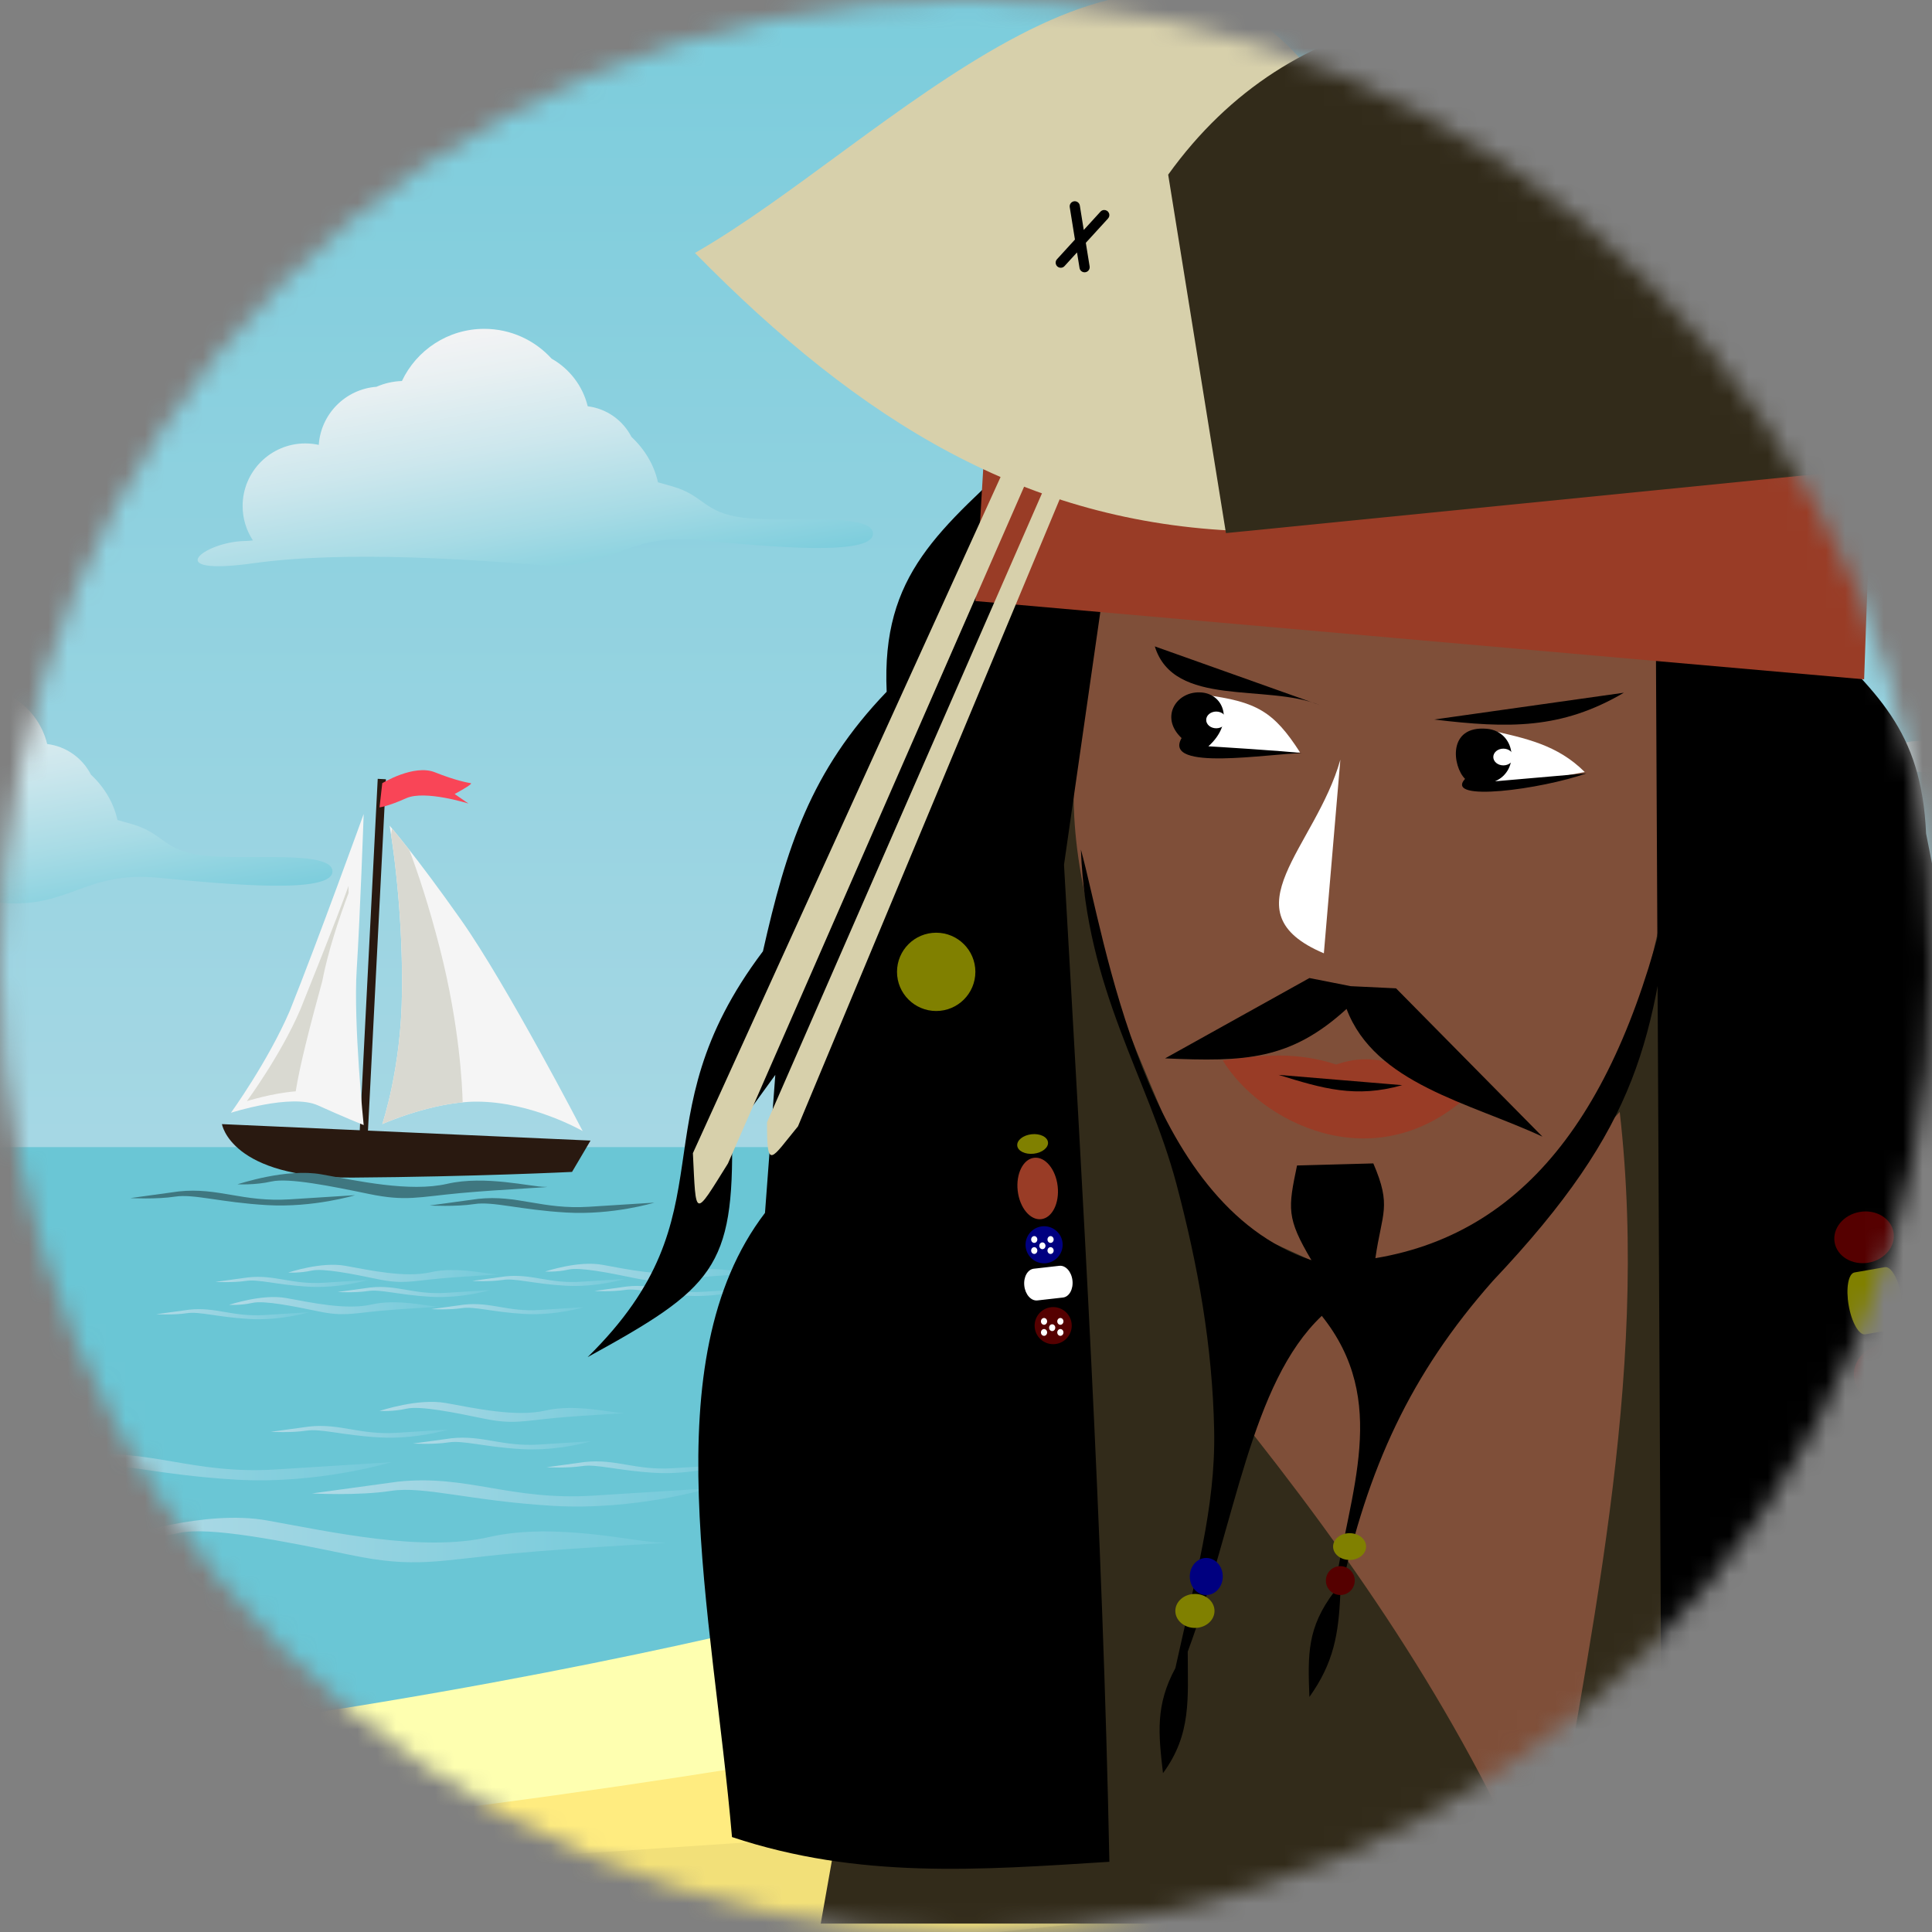 <svg width="100" height="100" viewBox="0 0 100 100" fill="none" xmlns="http://www.w3.org/2000/svg">
<rect x="0" y="0" width="100" height="100" fill="#808080" stroke="none"/>
<mask id="mask0" style="mask-type:alpha" maskUnits="userSpaceOnUse" x="0" y="0" width="100" height="100">
<circle cx="50" cy="50" r="50" fill="#C4C4C4"/>
</mask>
<g mask="url(#mask0)">
<g clip-path="url(#clip0)">
<path d="M125.239 -14.965H-30.624V103.867H125.239V-14.965Z" fill="url(#paint0_linear)"/>
<path fill-rule="evenodd" clip-rule="evenodd" d="M124.425 5.286C122.15 4.999 122.202 4.024 120.403 3.507C119.566 3.267 118.856 3.076 118.324 2.907C118.381 2.666 118.412 2.415 118.412 2.157C118.412 0.508 117.174 -0.852 115.576 -1.048C115.122 -2.916 113.438 -4.303 111.429 -4.303C109.667 -4.303 108.155 -3.237 107.503 -1.715C106.848 -2.2 106.037 -2.487 105.159 -2.487C102.983 -2.487 101.218 -0.725 101.218 1.45C101.218 1.475 101.219 1.499 101.22 1.524C99.837 1.653 98.754 2.816 98.754 4.231C98.754 4.817 98.94 5.36 99.256 5.804C98.375 6.187 97.204 6.578 96.06 6.607C93.784 6.663 91.244 8.614 96.589 7.868C101.934 7.122 109.237 7.691 113.047 7.98C116.858 8.269 117.757 6.149 121.885 6.549C126.013 6.95 131.728 7.466 131.781 6.204C131.834 4.942 126.701 5.573 124.425 5.286Z" fill="url(#paint1_linear)"/>
<path fill-rule="evenodd" clip-rule="evenodd" d="M123.706 37.876C121.95 37.655 121.991 36.902 120.602 36.503C119.956 36.318 119.407 36.171 118.997 36.039C119.041 35.854 119.065 35.66 119.065 35.461C119.065 34.188 118.109 33.138 116.876 32.987C116.525 31.545 115.225 30.475 113.674 30.475C112.314 30.475 111.147 31.297 110.644 32.472C110.138 32.097 109.512 31.876 108.834 31.876C107.154 31.876 105.792 33.236 105.792 34.915C105.792 34.934 105.793 34.953 105.793 34.972C104.726 35.072 103.89 35.969 103.89 37.062C103.89 37.514 104.173 38.534 104.417 38.877C102.655 38.116 100.013 38.335 99.13 38.357C98.252 38.378 94.844 39.719 94.844 39.719C94.844 39.719 100.156 40.157 102.219 39.869C106.345 39.293 111.982 39.732 114.924 39.956C117.865 40.179 118.559 38.542 121.746 38.851C124.933 39.16 129.344 39.559 129.385 38.584C129.425 37.61 125.463 38.097 123.706 37.876Z" fill="url(#paint2_linear)"/>
<path fill-rule="evenodd" clip-rule="evenodd" d="M10.506 44.281C8.432 44.019 8.48 43.131 6.84 42.66C6.571 42.583 6.317 42.511 6.079 42.444C5.883 41.548 5.396 40.74 4.706 40.095C4.271 39.243 3.432 38.631 2.442 38.51C2.186 37.453 1.497 36.566 0.573 36.045C-0.288 35.097 -1.53 34.502 -2.913 34.502C-4.796 34.502 -6.42 35.606 -7.174 37.201C-7.642 37.217 -8.087 37.322 -8.493 37.501C-10.094 37.623 -11.369 38.905 -11.479 40.508C-11.703 40.459 -11.936 40.432 -12.174 40.432C-13.966 40.432 -15.419 41.883 -15.419 43.674C-15.419 44.331 -15.223 44.942 -14.886 45.453C-15.038 45.469 -15.19 45.481 -15.341 45.484C-17.414 45.536 -19.729 47.313 -14.859 46.634C-9.988 45.954 -3.334 46.472 0.138 46.736C3.61 47 4.43 45.067 8.191 45.432C11.952 45.797 17.16 46.268 17.208 45.117C17.256 43.967 12.579 44.542 10.506 44.281Z" fill="url(#paint3_linear)"/>
<path fill-rule="evenodd" clip-rule="evenodd" d="M38.483 26.8C36.409 26.539 36.458 25.65 34.818 25.18C34.549 25.102 34.295 25.031 34.056 24.964C33.86 24.068 33.374 23.26 32.684 22.614C32.248 21.763 31.41 21.151 30.42 21.029C30.163 19.973 29.474 19.086 28.551 18.564C27.689 17.617 26.447 17.021 25.065 17.021C23.182 17.021 21.558 18.126 20.803 19.721C20.335 19.737 19.891 19.842 19.485 20.02C17.884 20.142 16.608 21.424 16.499 23.027C16.274 22.978 16.042 22.952 15.803 22.952C14.011 22.952 12.558 24.403 12.558 26.193C12.558 26.85 12.755 27.461 13.091 27.972C12.94 27.989 12.788 28 12.637 28.004C10.563 28.055 8.249 29.833 13.119 29.153C17.989 28.474 24.643 28.992 28.116 29.256C31.587 29.519 32.407 27.587 36.168 27.952C39.93 28.317 45.138 28.787 45.185 27.637C45.234 26.486 40.556 27.062 38.483 26.8Z" fill="url(#paint4_linear)"/>
<path d="M126.149 59.375H-38.523V109.631H126.149V59.375Z" fill="#6AC6D5"/>
<path d="M-15.957 71.252C-15.831 71.227 -13.325 70.372 -11.403 70.716C-9.481 71.06 -6.635 71.697 -4.589 71.227C-2.543 70.756 -0.062 71.392 0.695 71.394C1.452 71.396 -1.618 71.522 -3.889 71.731C-6.159 71.942 -6.832 72.194 -8.851 71.774C-10.869 71.354 -13.182 70.891 -14.107 71.101C-15.032 71.311 -15.957 71.252 -15.957 71.252Z" fill="url(#paint5_linear)"/>
<path d="M-9.398 72.444C-7.255 72.213 -5.956 73.031 -3.392 72.872C-0.827 72.713 0.152 72.647 0.152 72.647C0.152 72.647 -2.087 73.331 -4.612 73.185C-7.137 73.039 -8.587 72.569 -9.596 72.725C-10.605 72.881 -12.023 72.804 -12.023 72.804L-9.398 72.444Z" fill="url(#paint6_linear)"/>
<path d="M19.644 73.028C19.739 73.009 21.634 72.362 23.088 72.622C24.543 72.882 26.696 73.364 28.244 73.008C29.791 72.652 31.668 73.133 32.241 73.135C32.814 73.136 30.492 73.231 28.774 73.39C27.056 73.549 26.547 73.74 25.02 73.422C23.493 73.105 21.743 72.755 21.043 72.913C20.344 73.073 19.644 73.028 19.644 73.028Z" fill="url(#paint7_linear)"/>
<path d="M16.001 73.838C17.622 73.663 18.605 74.282 20.545 74.162C22.485 74.041 23.226 73.992 23.226 73.992C23.226 73.992 21.532 74.51 19.621 74.399C17.711 74.289 16.614 73.933 15.851 74.051C15.088 74.169 14.015 74.111 14.015 74.111L16.001 73.838Z" fill="url(#paint8_linear)"/>
<path d="M23.367 74.445C24.988 74.271 25.971 74.889 27.911 74.769C29.851 74.649 30.592 74.6 30.592 74.6C30.592 74.6 28.898 75.117 26.987 75.006C25.077 74.896 23.98 74.54 23.217 74.658C22.454 74.776 21.381 74.718 21.381 74.718L23.367 74.445Z" fill="url(#paint9_linear)"/>
<path d="M30.276 75.672C31.897 75.498 32.88 76.116 34.82 75.996C36.76 75.875 37.501 75.826 37.501 75.826C37.501 75.826 35.807 76.343 33.896 76.233C31.986 76.122 30.889 75.767 30.126 75.885C29.363 76.003 28.29 75.945 28.29 75.945L30.276 75.672Z" fill="url(#paint10_linear)"/>
<path d="M-6.616 69.516C-6.544 69.502 -5.118 69.015 -4.023 69.21C-2.929 69.406 -1.308 69.769 -0.143 69.501C1.022 69.233 2.435 69.595 2.866 69.597C3.297 69.597 1.549 69.669 0.256 69.788C-1.037 69.908 -1.42 70.052 -2.57 69.812C-3.719 69.573 -5.036 69.31 -5.563 69.429C-6.09 69.55 -6.616 69.516 -6.616 69.516Z" fill="url(#paint11_linear)"/>
<path d="M-2.881 70.193C-1.661 70.062 -0.921 70.528 0.539 70.437C1.999 70.346 2.557 70.309 2.557 70.309C2.557 70.309 1.282 70.698 -0.156 70.615C-1.594 70.532 -2.419 70.264 -2.994 70.353C-3.568 70.442 -4.376 70.399 -4.376 70.399L-2.881 70.193Z" fill="url(#paint12_linear)"/>
<path d="M-5.812 65.683C-5.751 65.672 -4.555 65.263 -3.638 65.427C-2.72 65.591 -1.361 65.896 -0.385 65.671C0.592 65.446 1.777 65.75 2.138 65.751C2.499 65.752 1.034 65.812 -0.05 65.912C-1.134 66.012 -1.455 66.133 -2.419 65.932C-3.383 65.731 -4.486 65.511 -4.928 65.611C-5.37 65.712 -5.812 65.683 -5.812 65.683Z" fill="url(#paint13_linear)"/>
<path d="M-2.68 66.252C-1.657 66.142 -1.037 66.532 0.187 66.457C1.411 66.38 1.879 66.349 1.879 66.349C1.879 66.349 0.81 66.675 -0.396 66.606C-1.601 66.536 -2.293 66.312 -2.775 66.386C-3.257 66.461 -3.934 66.424 -3.934 66.424L-2.68 66.252Z" fill="url(#paint14_linear)"/>
<path d="M11.858 67.536C11.941 67.519 13.568 66.965 14.816 67.187C16.064 67.411 17.913 67.825 19.242 67.519C20.571 67.213 22.182 67.626 22.674 67.628C23.165 67.629 21.172 67.711 19.697 67.847C18.222 67.984 17.785 68.148 16.474 67.875C15.163 67.602 13.661 67.302 13.06 67.438C12.459 67.575 11.858 67.536 11.858 67.536Z" fill="url(#paint15_linear)"/>
<path d="M9.794 67.789C11.186 67.638 12.03 68.17 13.695 68.067C15.361 67.963 15.997 67.921 15.997 67.921C15.997 67.921 14.542 68.365 12.902 68.27C11.262 68.176 10.321 67.87 9.666 67.972C9.01 68.073 8.089 68.023 8.089 68.023L9.794 67.789Z" fill="url(#paint16_linear)"/>
<path d="M24.026 67.527C25.418 67.377 26.262 67.908 27.927 67.805C29.593 67.701 30.229 67.659 30.229 67.659C30.229 67.659 28.774 68.103 27.134 68.008C25.494 67.914 24.553 67.608 23.897 67.71C23.242 67.811 22.321 67.761 22.321 67.761L24.026 67.527Z" fill="url(#paint17_linear)"/>
<path d="M14.917 65.866C14.999 65.85 16.626 65.295 17.874 65.518C19.123 65.741 20.971 66.155 22.3 65.849C23.629 65.544 25.241 65.957 25.732 65.958C26.224 65.959 24.23 66.041 22.755 66.177C21.28 66.314 20.843 66.478 19.533 66.205C18.221 65.932 16.719 65.632 16.119 65.767C15.518 65.905 14.917 65.866 14.917 65.866Z" fill="url(#paint18_linear)"/>
<path d="M12.853 66.117C14.245 65.967 15.089 66.498 16.754 66.395C18.42 66.292 19.056 66.249 19.056 66.249C19.056 66.249 17.601 66.693 15.961 66.598C14.321 66.504 13.379 66.198 12.724 66.3C12.069 66.401 11.148 66.351 11.148 66.351L12.853 66.117Z" fill="url(#paint19_linear)"/>
<path d="M19.178 66.64C20.569 66.49 21.413 67.021 23.079 66.918C24.744 66.814 25.38 66.772 25.38 66.772C25.38 66.772 23.926 67.216 22.286 67.121C20.646 67.027 19.704 66.721 19.049 66.823C18.394 66.924 17.473 66.874 17.473 66.874L19.178 66.64Z" fill="url(#paint20_linear)"/>
<path d="M28.216 65.813C28.298 65.797 29.925 65.242 31.173 65.465C32.422 65.688 34.271 66.102 35.599 65.797C36.928 65.491 38.539 65.904 39.031 65.906C39.523 65.906 37.529 65.988 36.054 66.124C34.58 66.261 34.142 66.425 32.832 66.152C31.52 65.879 30.018 65.579 29.417 65.715C28.817 65.852 28.216 65.813 28.216 65.813Z" fill="url(#paint21_linear)"/>
<path d="M26.152 66.066C27.543 65.916 28.387 66.447 30.052 66.343C31.718 66.241 32.354 66.198 32.354 66.198C32.354 66.198 30.899 66.642 29.26 66.547C27.619 66.453 26.678 66.147 26.023 66.249C25.367 66.35 24.446 66.299 24.446 66.299L26.152 66.066Z" fill="url(#paint22_linear)"/>
<path d="M32.476 66.585C33.867 66.436 34.711 66.967 36.377 66.863C38.042 66.76 38.678 66.718 38.678 66.718C38.678 66.718 37.224 67.162 35.584 67.067C33.944 66.972 33.002 66.666 32.347 66.768C31.692 66.869 30.77 66.82 30.77 66.82L32.476 66.585Z" fill="url(#paint23_linear)"/>
<path d="M-22.759 75.09C-22.546 75.049 -18.322 73.606 -15.08 74.186C-11.839 74.765 -7.04 75.841 -3.59 75.047C-0.14 74.254 4.044 75.326 5.32 75.329C6.597 75.332 1.42 75.544 -2.409 75.899C-6.238 76.253 -7.372 76.678 -10.775 75.97C-14.179 75.261 -18.079 74.482 -19.639 74.836C-21.199 75.19 -22.759 75.09 -22.759 75.09Z" fill="url(#paint24_linear)"/>
<path d="M-11.7 77.099C-8.087 76.71 -5.895 78.089 -1.571 77.821C2.753 77.552 4.404 77.442 4.404 77.442C4.404 77.442 0.628 78.595 -3.63 78.349C-7.888 78.102 -10.333 77.31 -12.034 77.573C-13.735 77.837 -16.127 77.706 -16.127 77.706L-11.7 77.099Z" fill="url(#paint25_linear)"/>
<path d="M6.141 79.602C6.353 79.56 10.578 78.118 13.819 78.698C17.06 79.277 21.859 80.352 25.309 79.559C28.759 78.766 32.943 79.838 34.219 79.841C35.496 79.844 30.32 80.056 26.491 80.41C22.662 80.765 21.527 81.189 18.124 80.481C14.72 79.773 10.82 78.993 9.26 79.348C7.701 79.702 6.141 79.602 6.141 79.602Z" fill="url(#paint26_linear)"/>
<path d="M4.158 75.337C7.771 74.948 9.962 76.328 14.286 76.059C18.61 75.79 20.262 75.681 20.262 75.681C20.262 75.681 16.485 76.834 12.227 76.587C7.969 76.341 5.524 75.549 3.823 75.812C2.122 76.075 -0.27 75.945 -0.27 75.945L4.158 75.337Z" fill="url(#paint27_linear)"/>
<path d="M20.577 76.693C24.19 76.304 26.381 77.683 30.705 77.414C35.029 77.146 36.68 77.036 36.68 77.036C36.68 77.036 32.904 78.189 28.646 77.943C24.388 77.696 21.943 76.904 20.242 77.167C18.541 77.431 16.149 77.3 16.149 77.3L20.577 76.693Z" fill="url(#paint28_linear)"/>
<path d="M148.867 63.828C148.867 63.828 85.306 64.213 57.01 67.703C44.243 69.278 33.737 74.33 41.547 76.462C54.885 80.104 42.005 83.552 42.005 83.552C42.005 83.552 28.476 87.086 9.798 89.594C-8.879 92.101 -43.242 93.779 -43.242 93.779L-63.961 104.895L-77.22 196.909L151.741 201.825L159.849 101.915L143.423 67.239" fill="#FEFFB0"/>
<path fill-rule="evenodd" clip-rule="evenodd" d="M69.568 66.305C62.246 67.128 39.718 76.172 59.977 77.302C80.237 78.433 99.209 80.26 81.728 83.373C64.247 86.485 31.267 94.72 -12.015 96.76C-55.297 98.8 -56.805 93.415 -56.805 93.415V177.673L159.85 189.23L171.465 78.324L172.511 59.685C172.511 59.685 76.89 65.481 69.568 66.305Z" fill="#FFEC80"/>
<path fill-rule="evenodd" clip-rule="evenodd" d="M68.271 67.224C68.271 67.224 58.218 70.235 68.152 72.362C78.087 74.488 106.897 73.921 112.42 79.403C117.943 84.885 116.287 87.012 106.708 89.493C97.128 91.973 -18.265 99.342 -42.042 99.999C-65.819 100.656 -51.77 123.527 -51.77 123.527L-54.942 140.54C-54.942 140.54 64.674 146.463 84.016 145.617C103.359 144.772 162.433 147.724 162.433 147.724L178.7 92.723L166.906 60.869L68.271 67.224Z" fill="#F2E079"/>
<path fill-rule="evenodd" clip-rule="evenodd" d="M130.589 63.029C130.589 63.029 70.98 67.66 80.86 69.828C90.74 71.996 127.828 71.7 126.348 77.218C124.868 82.736 134.593 91.863 117.233 93.377C99.874 94.89 -47.325 110.295 -47.325 110.295L-42.042 136.861L119.333 142.974L141.757 107.142L130.589 63.029Z" fill="#D8C96C"/>
<path d="M11.488 58.184C11.488 58.184 11.94 60.998 18.252 60.952C24.564 60.906 29.609 60.658 29.609 60.658L30.566 59.036L11.488 58.184Z" fill="#291910"/>
<path d="M19.976 40.334L19.551 40.312L18.607 58.779L19.032 58.801L19.976 40.334Z" fill="#291910"/>
<path d="M20.165 42.734C20.165 42.734 20.86 46.586 20.806 51.325C20.776 55.295 19.786 58.182 19.786 58.182C19.786 58.182 22.378 57.02 24.664 57.02C27.52 57.02 30.16 58.544 30.16 58.544C30.16 58.544 26.241 50.986 23.865 47.615C21.488 44.243 20.165 42.734 20.165 42.734Z" fill="#F5F5F5"/>
<path d="M18.824 42.133C18.824 42.133 16.429 48.761 14.994 52.332C13.861 54.958 11.954 57.597 11.954 57.597C11.954 57.597 15.081 56.591 16.455 57.214C17.83 57.836 18.824 58.234 18.824 58.234C18.824 58.234 18.285 52.971 18.463 50.184C18.641 47.396 18.824 42.133 18.824 42.133Z" fill="#F5F5F5"/>
<path d="M16.678 50.794C16.964 49.306 17.504 47.651 18.042 46.222V45.852C17.325 47.835 16.25 50.494 15.529 52.291C14.516 54.637 12.778 56.995 12.778 56.995C12.778 56.995 14.092 56.578 15.306 56.488C15.519 55.115 16.109 52.865 16.678 50.794Z" fill="#D9D9D1"/>
<path d="M19.786 58.182C19.786 58.182 21.869 57.25 23.947 57.057C23.927 56.222 23.787 53.085 22.77 49.103C22.194 46.847 21.621 45.145 21.183 43.987C20.748 43.432 20.448 43.068 20.291 42.883L20.243 43.214C20.423 44.385 20.849 47.577 20.806 51.325C20.776 55.296 19.786 58.182 19.786 58.182Z" fill="#D9D9D1"/>
<path d="M19.786 40.538C19.786 40.538 21.422 39.538 22.509 39.973C23.596 40.407 24.209 40.51 24.367 40.538C24.525 40.565 23.533 41.098 23.533 41.098L24.249 41.592C24.249 41.592 21.995 40.881 21.027 41.315C20.058 41.75 19.644 41.789 19.644 41.789L19.786 40.538Z" fill="#F94557"/>
<path d="M12.29 61.297C12.411 61.274 14.805 60.456 16.642 60.785C18.478 61.113 21.198 61.722 23.153 61.273C25.108 60.823 27.479 61.431 28.202 61.432C28.926 61.434 25.992 61.555 23.823 61.755C21.653 61.956 21.01 62.197 19.081 61.796C17.152 61.395 14.942 60.953 14.058 61.153C13.174 61.354 12.29 61.297 12.29 61.297Z" fill="#3F7780"/>
<path d="M9.253 61.668C11.301 61.448 12.542 62.23 14.993 62.078C17.443 61.925 18.379 61.863 18.379 61.863C18.379 61.863 16.239 62.516 13.826 62.377C11.413 62.237 10.027 61.788 9.064 61.937C8.1 62.087 6.744 62.013 6.744 62.013L9.253 61.668Z" fill="#3F7780"/>
<path d="M24.746 62.053C26.794 61.833 28.036 62.614 30.486 62.462C32.936 62.31 33.872 62.248 33.872 62.248C33.872 62.248 31.732 62.901 29.319 62.761C26.906 62.622 25.52 62.173 24.557 62.322C23.593 62.471 22.237 62.397 22.237 62.397L24.746 62.053Z" fill="#3F7780"/>
<path fill-rule="evenodd" clip-rule="evenodd" d="M58.272 27.704C58.191 27.527 58.189 27.369 58.12 27.189C58.037 26.976 57.941 26.761 57.861 26.547C57.849 26.514 57.737 26.461 57.692 26.451C57.232 26.352 56.988 26.213 56.526 26.12C56.478 26.111 56.337 26.097 56.292 26.113C56.072 26.197 55.871 26.34 55.662 26.441C55.556 26.492 55.474 26.58 55.392 26.659C55.232 26.812 54.64 26.985 54.45 26.859C54.393 26.822 54.365 26.724 54.376 26.659C54.419 26.39 54.618 26.157 55.078 26.049C55.401 26.01 55.511 25.848 55.683 25.68C55.7 25.664 55.77 25.555 55.755 25.528C55.587 25.221 55.325 24.899 55.139 24.598C55.105 24.544 54.968 24.523 54.873 24.505C54.698 24.47 54.519 24.446 54.34 24.422C54.18 24.401 54.014 24.399 53.859 24.363C53.69 24.324 53.508 24.288 53.38 24.135C53.468 24.113 53.534 24.087 53.604 24.079C54.075 24.022 54.547 23.968 55.019 23.914C55.083 23.907 55.148 23.907 55.212 23.91C55.779 23.934 55.865 23.99 56.029 24.423C56.099 24.608 56.222 24.761 56.417 24.882C56.529 24.952 56.616 24.943 56.725 24.887C56.843 24.828 56.965 24.771 57.093 24.728C57.244 24.677 57.397 24.66 57.535 24.771C57.573 24.802 57.651 24.806 57.713 24.812C57.83 24.823 57.923 24.903 57.892 24.991C57.881 25.019 57.791 25.06 57.777 25.051C57.673 24.989 57.588 25.03 57.501 25.071C57.343 25.145 57.24 25.259 57.189 25.396C57.176 25.432 57.21 25.505 57.25 25.524C57.394 25.592 57.384 25.655 57.542 25.7C57.73 25.752 57.929 25.777 58.118 25.826C58.18 25.842 58.243 25.887 58.28 25.932C58.699 26.453 58.61 27.011 58.453 27.572C58.439 27.621 58.38 27.662 58.342 27.707C58.319 27.706 58.295 27.705 58.272 27.704Z" fill="#1B1A17"/>
<path fill-rule="evenodd" clip-rule="evenodd" d="M50.862 39.936C50.965 39.783 50.992 39.634 51.084 39.476C51.194 39.289 51.318 39.102 51.426 38.913C51.442 38.885 51.555 38.852 51.598 38.849C52.043 38.828 52.292 38.735 52.738 38.72C52.783 38.718 52.918 38.727 52.956 38.749C53.149 38.862 53.314 39.028 53.493 39.155C53.583 39.219 53.646 39.315 53.71 39.401C53.835 39.569 54.36 39.824 54.557 39.735C54.616 39.709 54.657 39.621 54.658 39.559C54.66 39.3 54.511 39.05 54.098 38.877C53.804 38.791 53.726 38.622 53.592 38.437C53.579 38.419 53.531 38.306 53.549 38.283C53.754 38.02 54.048 37.759 54.269 37.506C54.309 37.46 54.44 37.462 54.531 37.459C54.7 37.454 54.87 37.459 55.041 37.464C55.194 37.469 55.349 37.492 55.499 37.483C55.662 37.473 55.838 37.468 55.981 37.343C55.903 37.309 55.844 37.275 55.781 37.256C55.351 37.129 54.919 37.005 54.487 36.882C54.429 36.865 54.368 36.855 54.308 36.848C53.776 36.783 53.687 36.821 53.466 37.202C53.372 37.365 53.233 37.49 53.033 37.574C52.917 37.622 52.838 37.6 52.745 37.531C52.645 37.456 52.539 37.384 52.427 37.324C52.294 37.253 52.155 37.213 52.009 37.296C51.968 37.319 51.895 37.311 51.836 37.307C51.725 37.3 51.626 37.361 51.641 37.447C51.646 37.475 51.725 37.528 51.739 37.522C51.846 37.48 51.918 37.532 51.993 37.583C52.129 37.678 52.206 37.8 52.233 37.937C52.24 37.973 52.197 38.036 52.156 38.048C52.011 38.089 52.01 38.151 51.857 38.167C51.674 38.187 51.484 38.18 51.3 38.197C51.239 38.202 51.173 38.234 51.132 38.271C50.66 38.695 50.656 39.233 50.714 39.784C50.719 39.833 50.768 39.88 50.797 39.929C50.818 39.931 50.84 39.934 50.862 39.936Z" fill="#1B1A17"/>
<path fill-rule="evenodd" clip-rule="evenodd" d="M59.643 43.169C59.646 43.059 59.619 42.969 59.616 42.859C59.614 42.728 59.616 42.595 59.612 42.464C59.611 42.444 59.649 42.399 59.667 42.388C59.843 42.272 59.921 42.161 60.099 42.048C60.118 42.037 60.175 42.01 60.196 42.014C60.304 42.031 60.414 42.086 60.52 42.115C60.573 42.13 60.623 42.168 60.672 42.202C60.766 42.267 61.046 42.286 61.103 42.191C61.121 42.162 61.115 42.103 61.099 42.068C61.034 41.922 60.909 41.818 60.696 41.817C60.554 41.838 60.479 41.762 60.376 41.69C60.367 41.683 60.318 41.631 60.32 41.614C60.336 41.419 60.39 41.203 60.415 41.01C60.42 40.975 60.474 40.945 60.511 40.922C60.578 40.88 60.649 40.842 60.72 40.805C60.784 40.772 60.853 40.749 60.912 40.709C60.977 40.665 61.047 40.621 61.074 40.518C61.033 40.516 61.001 40.511 60.97 40.515C60.761 40.545 60.553 40.577 60.345 40.609C60.317 40.613 60.289 40.622 60.263 40.632C60.029 40.72 60.002 40.763 60.009 41.028C60.013 41.141 59.988 41.243 59.927 41.337C59.892 41.392 59.854 41.398 59.798 41.381C59.738 41.363 59.677 41.347 59.615 41.34C59.542 41.331 59.475 41.342 59.437 41.422C59.426 41.444 59.394 41.457 59.369 41.468C59.322 41.49 59.297 41.548 59.325 41.593C59.334 41.607 59.38 41.618 59.384 41.612C59.417 41.563 59.46 41.575 59.504 41.586C59.584 41.607 59.646 41.658 59.693 41.728C59.704 41.747 59.703 41.792 59.69 41.808C59.641 41.865 59.656 41.9 59.597 41.945C59.527 41.999 59.448 42.04 59.377 42.092C59.354 42.109 59.335 42.143 59.328 42.173C59.243 42.521 59.379 42.823 59.544 43.118C59.558 43.144 59.591 43.16 59.615 43.18C59.624 43.176 59.633 43.172 59.643 43.169Z" fill="#1B1A17"/>
<path d="M80.812 10.906L75.142 6.047L69.473 10.906H80.812Z" fill="white"/>
<path d="M69.873 11.674V14.835L71.392 11.674L72.73 14.835L74.176 11.674L75.695 14.835L77.07 11.674L78.479 14.69L79.802 11.719L80.648 14.835L80.813 11.674" fill="white"/>
<path d="M76.022 6.078H74.807L75.414 0.775L76.022 6.078Z" fill="#1B1A17"/>
<path d="M82.332 11.384L75.414 5.455L68.496 11.384H82.332Z" fill="#1B1A17"/>
<path d="M75.372 5.49L68.496 11.383H68.513L73.539 10.186L75.372 5.49Z" fill="#141414"/>
<path d="M82.775 13.691V13.684C82.775 13.686 82.774 13.688 82.774 13.691H82.775Z" fill="#FD220E"/>
<path d="M67.932 13.691C67.932 13.688 67.932 13.686 67.932 13.684V13.691H67.932Z" fill="#FD220E"/>
<path d="M82.775 11.545C82.775 10.868 79.453 10.023 75.354 10.023C71.255 10.023 67.932 10.868 67.932 11.545C67.932 11.547 67.932 11.549 67.932 11.552H67.932V13.682C67.932 13.005 71.254 12.16 75.354 12.16C79.452 12.16 82.775 13.005 82.775 13.682V11.552H82.775C82.775 11.55 82.775 11.547 82.775 11.545Z" fill="#FD220E"/>
<path d="M82.775 13.692C82.775 14.368 79.453 14.916 75.354 14.916C71.255 14.916 67.932 14.368 67.932 13.692C67.932 13.015 71.254 12.17 75.354 12.17C79.452 12.17 82.775 13.015 82.775 13.692Z" fill="#A61004"/>
<path d="M82.198 14.083C82.198 14.707 79.133 15.212 75.354 15.212C71.574 15.212 68.51 14.707 68.51 14.083C68.51 13.459 71.574 12.68 75.354 12.68C79.133 12.68 82.198 13.459 82.198 14.083Z" fill="#333333"/>
<path d="M75.353 13.404C72.053 13.404 69.379 14.085 69.379 14.629V18.955L81.328 18.849V14.629C81.327 14.085 78.653 13.404 75.353 13.404Z" fill="white"/>
<path d="M81.327 18.203L80.583 14.095H80.583L78.904 18.02L77.131 13.475L75.353 17.86L73.527 13.475L71.872 17.994L70.102 14.158L69.363 18.207L69.358 18.688L81.327 18.849V18.203Z" fill="#019DC3"/>
<path d="M69.379 16.974V18.894L72.103 18.93L81.327 18.848V17.046L80.809 14.186C80.687 14.132 80.546 14.079 80.387 14.028L78.912 17.475L77.358 13.489C77.213 13.476 77.066 13.465 76.916 13.455L75.35 17.317L73.743 13.458C73.593 13.468 73.445 13.48 73.3 13.492L71.85 17.453L70.289 14.071C70.284 14.06 70.277 14.052 70.27 14.043C70.126 14.091 69.998 14.14 69.886 14.191L69.379 16.974ZM71.685 18.079C71.719 18.155 71.797 18.203 71.88 18.199C71.964 18.196 72.037 18.142 72.066 18.064L73.539 14.04L75.163 17.939C75.195 18.015 75.27 18.066 75.353 18.066C75.353 18.066 75.354 18.066 75.354 18.066C75.438 18.065 75.513 18.014 75.544 17.937L77.127 14.032L78.712 18.095C78.742 18.172 78.817 18.224 78.9 18.226C78.986 18.225 79.061 18.178 79.094 18.101L80.503 14.807L81.121 18.221V18.639L69.567 18.484L69.57 18.226L70.188 14.836L71.685 18.079Z" fill="#292929"/>
<path d="M84.211 19.474C84.211 18.666 80.245 17.658 75.354 17.658C70.462 17.658 66.496 18.666 66.496 19.474C66.496 19.477 66.497 19.479 66.497 19.482H66.496V23.078H84.21V19.482H84.21C84.21 19.479 84.211 19.477 84.211 19.474Z" fill="#1B1A17"/>
<path d="M73.539 17.705C69.518 17.912 66.496 18.769 66.496 19.474C66.496 19.477 66.497 19.48 66.497 19.483H66.496V23.079H73.539V17.705Z" fill="#010204"/>
<path d="M84.211 23.095C84.211 23.902 80.245 24.557 75.354 24.557C70.462 24.557 66.496 23.902 66.496 23.095C66.496 22.288 70.462 21.279 75.354 21.279C80.245 21.279 84.211 22.288 84.211 23.095Z" fill="#010204"/>
<path d="M83.521 23.565C83.521 24.309 79.865 24.913 75.354 24.913C70.843 24.913 67.186 24.309 67.186 23.565C67.186 22.82 70.843 21.891 75.354 21.891C79.865 21.891 83.521 22.82 83.521 23.565Z" fill="#333333"/>
<path d="M82.31 24.473C82.422 24.39 82.484 24.304 82.484 24.215C82.484 23.566 79.291 22.754 75.354 22.754C71.416 22.754 68.224 23.566 68.224 24.215C68.224 24.304 68.285 24.39 68.397 24.473L67.644 33.345C69.883 32.775 72.515 32.445 75.334 32.445C78.17 32.445 80.816 32.779 83.064 33.355L82.31 24.473Z" fill="#FD220E"/>
<path d="M74.496 32.456V22.768C70.963 22.874 68.224 23.614 68.224 24.216C68.224 24.304 68.285 24.39 68.397 24.473L67.644 33.346C69.659 32.832 71.994 32.515 74.496 32.456Z" fill="#CE1305"/>
<path d="M83.68 40.615L83.379 37.074L83.21 35.074L83.064 33.354C80.817 32.777 78.17 32.443 75.334 32.443C72.516 32.443 69.883 32.773 67.645 33.344L67.499 35.069L67.329 37.074L67.028 40.621L66.161 50.838C68.678 50.385 71.865 50.114 75.334 50.114C78.822 50.114 82.025 50.388 84.547 50.845L83.68 40.615Z" fill="white"/>
<path d="M74.496 32.455C71.994 32.514 69.66 32.831 67.645 33.345L67.499 35.07L67.329 37.075L67.028 40.622L66.161 50.839C68.474 50.423 71.353 50.161 74.496 50.121V32.455V32.455Z" fill="#DDCEB8"/>
<path d="M85.323 60.003L84.979 55.943L84.902 55.041L84.546 50.846C82.024 50.389 78.822 50.115 75.334 50.115C71.864 50.115 68.677 50.386 66.16 50.839L65.805 55.034L65.727 55.95L65.383 60.011L64.422 71.345H75.354H86.285L85.323 60.003Z" fill="#1B1A17"/>
<path d="M74.496 70.271V50.121C71.352 50.161 68.473 50.423 66.161 50.839L65.805 55.034L65.727 55.95L65.383 60.011L64.513 70.271H74.496Z" fill="#010204"/>
<path d="M71.211 28.124C70.894 28.151 70.578 28.195 70.261 28.254C70.288 27.733 70.316 27.212 70.344 26.691C70.65 26.636 70.957 26.595 71.263 26.568C71.246 27.087 71.228 27.605 71.211 28.124Z" fill="black"/>
<path d="M72.493 28.098C72.18 28.083 71.865 28.084 71.55 28.1C71.564 27.582 71.577 27.064 71.591 26.546C71.896 26.53 72.201 26.529 72.503 26.542C72.5 27.061 72.496 27.579 72.493 28.098Z" fill="black"/>
<path d="M71.134 30.411C70.802 30.441 70.469 30.488 70.138 30.552C70.168 29.981 70.199 29.409 70.23 28.838C70.55 28.778 70.871 28.733 71.192 28.705C71.172 29.274 71.153 29.843 71.134 30.411Z" fill="black"/>
<path d="M72.476 30.385C72.149 30.368 71.819 30.369 71.488 30.386C71.504 29.818 71.518 29.249 71.534 28.681C71.853 28.664 72.171 28.664 72.487 28.679C72.484 29.248 72.48 29.816 72.476 30.385Z" fill="black"/>
<path d="M72.764 26.014C71.908 25.953 71.034 26.01 70.167 26.185C70.094 26.199 70.022 26.215 69.949 26.231C69.938 26.233 69.926 26.236 69.914 26.239C69.814 27.808 69.715 29.377 69.616 30.947C69.713 30.849 69.811 30.752 69.909 30.656C69.989 29.275 70.068 27.894 70.148 26.513C70.957 26.35 71.772 26.288 72.572 26.329C72.636 26.223 72.7 26.118 72.764 26.014Z" fill="black"/>
<path d="M73.532 40.112C73.091 40.111 72.65 40.121 72.209 40.142C72.224 39.414 72.24 38.686 72.255 37.958C72.682 37.939 73.109 37.93 73.536 37.932C73.535 38.658 73.534 39.386 73.532 40.112Z" fill="black"/>
<path d="M75.324 40.177C74.884 40.147 74.444 40.127 74.003 40.117C73.999 39.391 73.995 38.664 73.991 37.938C74.417 37.947 74.843 37.966 75.269 37.995C75.287 38.722 75.305 39.45 75.324 40.177Z" fill="black"/>
<path d="M73.527 43.319C73.064 43.319 72.602 43.331 72.14 43.355C72.157 42.556 72.174 41.757 72.191 40.958C72.638 40.937 73.084 40.927 73.531 40.928C73.53 41.725 73.528 42.522 73.527 43.319Z" fill="black"/>
<path d="M75.404 43.386C74.944 43.353 74.482 43.332 74.021 43.323C74.016 42.526 74.012 41.729 74.008 40.932C74.453 40.941 74.899 40.961 75.344 40.992C75.364 41.79 75.384 42.588 75.404 43.386Z" fill="black"/>
<path d="M75.614 37.26C74.407 37.161 73.194 37.144 71.985 37.208C71.884 37.214 71.783 37.22 71.681 37.226C71.665 37.228 71.648 37.229 71.632 37.23C71.563 39.419 71.495 41.608 71.426 43.797C71.558 43.682 71.691 43.567 71.823 43.454C71.873 41.525 71.924 39.596 71.974 37.667C73.101 37.606 74.231 37.616 75.358 37.697C75.443 37.551 75.529 37.406 75.614 37.26Z" fill="black"/>
<path d="M77.663 58.327L76.34 58.325L76.386 56.143L77.666 56.146L77.663 58.327Z" fill="#5E5E5E"/>
<path d="M79.454 58.331L78.133 58.328L78.121 56.148L79.398 56.153L79.454 58.331Z" fill="#5E5E5E"/>
<path d="M77.657 61.533H76.27L76.322 59.139L77.661 59.141L77.657 61.533Z" fill="#5E5E5E"/>
<path d="M79.534 61.534L78.15 61.534L78.137 59.143L79.474 59.145L79.534 61.534Z" fill="#5E5E5E"/>
<path d="M79.744 55.391L76.116 55.378L75.812 55.377H75.762L75.556 61.929L75.954 61.614L76.104 55.837L79.488 55.848L79.744 55.391Z" fill="#010204"/>
<path d="M58.936 66.753C58.321 66.753 53.896 67.49 52.912 69.578C51.929 71.665 54.018 74.183 58.444 74.214C62.869 74.244 72.458 74.214 72.458 74.214L84.547 73.851C84.547 73.851 68.651 70.998 66.712 69.103C64.773 67.208 63.853 64.297 62.009 65.157C60.165 66.016 58.936 66.753 58.936 66.753Z" fill="#91CD46"/>
<path d="M58.388 71.579C54.525 69.669 57.91 68.037 58.946 66.764C58.955 66.752 58.963 66.742 58.972 66.731C58.948 66.744 58.936 66.752 58.936 66.752C58.321 66.752 53.896 67.488 52.912 69.576C51.929 71.664 54.018 74.182 58.444 74.212C62.869 74.243 72.458 74.212 72.458 74.212L80.775 73.963C80.26 73.863 79.62 73.773 78.825 73.701C74.568 73.318 62.251 73.488 58.388 71.579Z" fill="#83B43A"/>
<path d="M69.761 71.958C72.355 71.958 74.459 70.62 74.459 68.968C74.459 67.317 72.355 65.978 69.761 65.978C67.166 65.978 65.062 67.317 65.062 68.968C65.062 70.62 67.166 71.958 69.761 71.958Z" fill="#83B43A"/>
<path d="M70.975 71.958C72.893 71.958 74.447 70.654 74.447 69.045C74.447 67.435 72.893 66.131 70.975 66.131C69.057 66.131 67.502 67.435 67.502 69.045C67.502 70.654 69.057 71.958 70.975 71.958Z" fill="#91CD46"/>
<path d="M72.603 71.957C72.603 71.957 72.511 69.179 75.201 69.841C77.889 70.503 79.211 71.095 81.216 69.684C83.222 68.272 84.953 66.224 89.1 68.045C93.248 69.866 90.924 68.967 90.924 68.967C90.924 68.967 89.739 65.04 92.063 64.312C94.387 63.584 99.4 65.719 98.306 67.747C97.213 69.775 96.347 71.457 97.668 72.255C98.99 73.053 99.582 73.644 98.853 73.872C98.124 74.1 86.055 75.147 82.679 75.102C79.302 75.056 73.127 75.284 75.143 74.919C77.16 74.555 81.17 73.462 79.576 73.508C77.981 73.553 71.353 73.007 73.049 72.87C74.745 72.734 75.813 72.548 75.631 72.324C75.449 72.1 72.603 71.957 72.603 71.957Z" fill="#91CD46"/>
<path d="M93.43 68.272C92.741 67.034 91.06 65.977 94.528 64.324C93.624 64.13 92.731 64.102 92.063 64.312C90.206 64.894 90.588 67.515 90.817 68.547C92.062 70.14 94.321 69.874 93.43 68.272Z" fill="#83B43A"/>
<path d="M73.54 12.215V10.078C70.318 10.277 67.933 10.971 67.933 11.544C67.933 11.546 67.933 11.548 67.933 11.551H67.933V13.681C67.932 13.108 70.318 12.414 73.54 12.215Z" fill="#CE1305"/>
<path d="M67.932 13.689C67.932 13.686 67.932 13.684 67.932 13.682V13.689H67.932Z" fill="#CE1305"/>
<path d="M86.346 38.361L102.777 99.565H42.481L54.859 29.727L85.385 31.539L86.346 38.361Z" fill="#322B1A"/>
<path d="M56.143 28.871C56.143 29.298 56.148 36.184 56.148 36.184C53.856 45.756 58.912 53.843 62.227 62.67L69.485 65.976L76.53 64.163L83.894 56.486L86.669 44.545L85.81 37.263L86.669 31.217" fill="#7F4F39"/>
<path d="M69.377 39.32C68.098 43.87 63.439 47.194 68.523 49.343L69.377 39.32Z" fill="white"/>
<path d="M63.291 54.888C65.379 54.584 67.197 54.447 69.162 55.101C71.701 54.196 73.586 55.738 75.886 56.807C71.003 61.119 65.186 58.011 63.291 54.888V54.888Z" fill="#993C26"/>
<path d="M66.176 55.635L72.58 56.168C70.168 56.851 68.465 56.344 66.176 55.635Z" fill="black"/>
<path d="M67.776 50.623L60.305 54.781C64.444 54.967 66.79 54.874 69.698 52.222C71.167 56.1 76.054 57.071 79.837 58.833L72.259 51.156L69.912 51.044L67.776 50.623Z" fill="black"/>
<path d="M59.773 33.457L68.311 36.496C65.556 35.367 60.755 36.647 59.773 33.457V33.457Z" fill="black"/>
<path d="M84.052 35.855L74.232 37.242C78.095 37.707 80.826 37.751 84.052 35.855Z" fill="black"/>
<path d="M62.33 35.963C65.031 36.314 65.923 36.814 67.293 38.948L61.902 39.055L62.33 35.963Z" fill="white"/>
<path d="M62.546 38.628C63.882 37.431 63.388 35.95 62.204 35.843C60.91 35.726 59.998 37.113 61.159 38.202C60.155 39.951 65.758 38.994 67.373 38.986C66.706 38.879 62.546 38.628 62.546 38.628L62.546 38.628Z" fill="black"/>
<path d="M77.008 37.773C78.986 38.213 80.619 38.555 82.024 39.959L78.342 40.652L76.261 40.386L77.008 37.773Z" fill="white"/>
<path d="M82.113 40.029L77.382 40.44C78.694 39.88 78.458 37.85 76.955 37.721C74.903 37.545 75.184 39.677 75.831 40.314C74.723 41.541 79.809 40.848 82.113 40.029H82.113Z" fill="black"/>
<path d="M85.707 32.923L86.027 97.109C95.043 100.887 101.582 100.563 110.683 98.708L99.694 43.146C99.455 37.763 97.151 35.851 93.499 32.279" fill="black"/>
<path d="M98.009 63.778C98.135 64.504 97.555 65.21 96.713 65.356C95.871 65.502 95.086 65.032 94.96 64.307C94.834 63.582 95.414 62.876 96.256 62.73C97.098 62.584 97.883 63.053 98.009 63.778Z" fill="#550000"/>
<path d="M99.444 70.781C99.59 71.622 98.932 72.439 97.974 72.605C97.015 72.771 96.12 72.224 95.974 71.383C95.828 70.541 96.486 69.725 97.444 69.558C98.402 69.392 99.298 69.939 99.444 70.781Z" fill="#550000"/>
<path d="M99.146 74.079C99.232 74.572 98.901 75.041 98.407 75.127C97.914 75.213 97.444 74.882 97.358 74.389C97.273 73.896 97.603 73.427 98.097 73.341C98.591 73.255 99.06 73.586 99.146 74.079V74.079Z" fill="#808000"/>
<path d="M101.4 78.289C101.622 79.565 100.743 80.784 99.436 81.011C98.129 81.237 96.89 80.386 96.668 79.11C96.447 77.834 97.326 76.615 98.633 76.388C99.939 76.162 101.179 77.013 101.4 78.289Z" fill="#808000"/>
<path d="M98.749 82.536C98.819 82.942 98.559 83.326 98.167 83.394C97.775 83.463 97.4 83.188 97.329 82.782C97.258 82.376 97.519 81.992 97.911 81.924C98.303 81.856 98.678 82.13 98.749 82.536Z" fill="#808000"/>
<path d="M97.563 65.589L95.989 65.862C95.669 65.918 95.534 66.68 95.688 67.565C95.841 68.45 96.226 69.122 96.546 69.066L98.12 68.793C98.441 68.738 98.576 67.975 98.422 67.091C98.268 66.206 97.884 65.534 97.563 65.589Z" fill="#808000"/>
<path d="M98.752 84.28C98.789 84.49 98.63 84.693 98.398 84.734C98.165 84.774 97.948 84.636 97.911 84.426C97.874 84.215 98.033 84.012 98.265 83.972C98.498 83.932 98.716 84.07 98.752 84.28Z" fill="#808000"/>
<path d="M98.916 85.215C98.953 85.426 98.794 85.629 98.562 85.669C98.329 85.709 98.112 85.572 98.075 85.361C98.038 85.151 98.197 84.948 98.429 84.907C98.662 84.867 98.88 85.005 98.916 85.215Z" fill="#808000"/>
<path d="M99.117 86.36C99.154 86.57 98.995 86.773 98.763 86.814C98.531 86.854 98.313 86.716 98.276 86.506C98.24 86.296 98.398 86.092 98.631 86.052C98.863 86.012 99.081 86.15 99.117 86.36Z" fill="#808000"/>
<path d="M99.318 87.502C99.354 87.713 99.195 87.916 98.963 87.956C98.731 87.996 98.513 87.859 98.476 87.648C98.44 87.438 98.599 87.235 98.831 87.195C99.063 87.154 99.281 87.292 99.318 87.502Z" fill="#808000"/>
<path d="M99.052 88.622C99.076 88.764 98.967 88.901 98.807 88.929C98.648 88.957 98.498 88.864 98.473 88.722C98.449 88.58 98.558 88.442 98.718 88.415C98.878 88.387 99.027 88.48 99.052 88.622Z" fill="#000080"/>
<path d="M99.233 89.661C99.258 89.803 99.149 89.94 98.989 89.968C98.829 89.996 98.68 89.903 98.655 89.761C98.63 89.619 98.74 89.481 98.9 89.454C99.059 89.426 99.209 89.519 99.233 89.661Z" fill="#000080"/>
<path d="M100.066 89.516C100.091 89.658 99.982 89.796 99.822 89.823C99.662 89.851 99.513 89.758 99.488 89.617C99.463 89.475 99.573 89.337 99.733 89.309C99.892 89.281 100.042 89.374 100.066 89.516Z" fill="#000080"/>
<path d="M99.885 88.475C99.909 88.617 99.8 88.755 99.64 88.782C99.481 88.81 99.331 88.718 99.306 88.576C99.282 88.433 99.391 88.296 99.551 88.268C99.711 88.24 99.86 88.333 99.885 88.475Z" fill="#000080"/>
<path d="M100.403 82.247C100.474 82.653 100.213 83.037 99.821 83.105C99.429 83.173 99.054 82.899 98.983 82.493C98.913 82.087 99.173 81.703 99.565 81.635C99.957 81.567 100.332 81.841 100.403 82.247Z" fill="#808000"/>
<path d="M100.411 83.991C100.448 84.201 100.289 84.404 100.057 84.445C99.825 84.485 99.607 84.347 99.57 84.137C99.534 83.926 99.692 83.723 99.924 83.683C100.157 83.643 100.375 83.78 100.411 83.991Z" fill="#808000"/>
<path d="M100.575 84.926C100.612 85.137 100.453 85.34 100.221 85.38C99.989 85.42 99.771 85.282 99.734 85.072C99.698 84.862 99.856 84.659 100.089 84.618C100.321 84.578 100.539 84.716 100.575 84.926Z" fill="#808000"/>
<path d="M100.771 86.071C100.807 86.281 100.649 86.484 100.416 86.525C100.184 86.565 99.966 86.427 99.93 86.217C99.893 86.006 100.052 85.803 100.284 85.763C100.516 85.723 100.734 85.861 100.771 86.071Z" fill="#808000"/>
<path d="M62.704 64.059L69.001 66.778L76.953 64.965L83.837 57.555C85.429 71.546 82.122 85.167 79.942 98.924C75.882 89.176 70.247 80.931 63.718 72.802L62.704 64.059Z" fill="#7F4F39"/>
<path d="M55.947 43.973C56.222 51.267 59.423 55.747 60.893 61.287C61.997 65.451 62.762 69.66 62.845 74.055C62.921 78.047 61.858 81.682 60.837 86.341C59.801 88.258 59.958 89.716 60.196 91.779C61.687 89.75 61.477 87.9 61.477 85.488C63.972 78.744 64.728 71.598 68.415 68.109C71.943 72.518 69.854 77.18 69.055 82.396C67.651 84.257 67.692 85.628 67.774 87.834C69.038 86.064 69.285 84.572 69.375 82.503C70.788 75.975 72.993 71.135 77.273 66.296C84.932 58.195 85.624 53.807 86.666 44.865C84.168 56.894 79.303 63.77 71.19 65.123C71.528 62.761 72.045 62.449 71.083 60.218L67.134 60.325C66.672 62.546 66.576 63.032 67.881 65.23C59.165 62.323 57.208 48.539 55.947 43.973L55.947 43.973Z" fill="black"/>
<path d="M70.709 80.05C70.709 80.433 70.326 80.743 69.855 80.743C69.383 80.743 69.001 80.433 69.001 80.05C69.001 79.668 69.383 79.357 69.855 79.357C70.326 79.357 70.709 79.668 70.709 80.05Z" fill="#808000"/>
<path d="M70.122 81.811C70.122 82.223 69.788 82.557 69.375 82.557C68.962 82.557 68.628 82.223 68.628 81.811C68.628 81.399 68.962 81.064 69.375 81.064C69.788 81.064 70.122 81.399 70.122 81.811Z" fill="#550000"/>
<path d="M63.291 81.598C63.291 82.128 62.908 82.558 62.437 82.558C61.965 82.558 61.583 82.128 61.583 81.598C61.583 81.068 61.965 80.639 62.437 80.639C62.908 80.639 63.291 81.068 63.291 81.598Z" fill="#000080"/>
<path d="M62.863 83.382C62.863 83.867 62.409 84.261 61.849 84.261C61.289 84.261 60.835 83.868 60.835 83.382C60.835 82.896 61.289 82.502 61.849 82.502C62.409 82.502 62.863 82.896 62.863 83.382Z" fill="#808000"/>
<path d="M53.258 23.115C48.6 27.456 45.615 29.687 45.894 35.804C41.94 39.918 40.693 43.915 39.49 49.238C32.785 58.133 38.079 62.715 30.417 70.243C36.917 66.676 38.004 65.631 37.888 58.728L40.13 55.636L39.596 62.779C33.74 70.447 36.887 83.442 37.888 95.086C44.459 97.269 50.67 96.793 57.421 96.366C57.08 79.132 56.053 61.963 55.073 44.76L57.34 28.979L58.915 23.648" fill="black"/>
<path d="M50.484 31.11L96.487 35.162L96.914 23.007L51.125 20.342L50.484 31.11Z" fill="#993C26"/>
<path d="M51.875 24.502L35.864 59.688C36.033 63.068 35.904 63.058 37.679 60.221L53.262 24.609" fill="#D7D0AB"/>
<path d="M54.431 24.394L39.702 58.087C39.69 60.642 39.913 59.986 41.303 58.3L55.498 24.287" fill="#D7D0AB"/>
<path d="M50.485 50.303C50.485 51.422 49.577 52.329 48.457 52.329C47.337 52.329 46.429 51.422 46.429 50.303C46.429 49.184 47.337 48.277 48.457 48.277C49.577 48.277 50.485 49.184 50.485 50.303Z" fill="#808000"/>
<path d="M54.244 59.122C54.275 59.4 53.945 59.666 53.505 59.715C53.066 59.765 52.684 59.58 52.653 59.302C52.621 59.024 52.952 58.758 53.391 58.709C53.83 58.659 54.212 58.844 54.244 59.122V59.122Z" fill="#808000"/>
<path d="M54.745 61.398C54.844 62.276 54.462 63.04 53.891 63.104C53.32 63.169 52.776 62.51 52.676 61.632C52.577 60.755 52.959 59.99 53.53 59.926C54.101 59.861 54.645 60.52 54.745 61.398V61.398Z" fill="#993C26"/>
<path d="M54.997 64.321C55.056 64.848 54.678 65.323 54.15 65.383C53.623 65.443 53.148 65.064 53.088 64.537C53.028 64.011 53.407 63.536 53.934 63.476C54.461 63.416 54.937 63.795 54.997 64.321Z" fill="#000080"/>
<path d="M54.832 65.518L53.51 65.668C53.187 65.705 52.967 66.102 53.018 66.555C53.069 67.009 53.373 67.347 53.696 67.31L55.019 67.16C55.342 67.124 55.562 66.727 55.51 66.273C55.459 65.82 55.155 65.482 54.832 65.518Z" fill="white"/>
<path d="M55.467 68.507C55.527 69.033 55.148 69.509 54.621 69.568C54.094 69.628 53.618 69.25 53.558 68.723C53.499 68.196 53.877 67.721 54.405 67.661C54.932 67.602 55.408 67.98 55.467 68.507Z" fill="#550000"/>
<path d="M67.776 3.602C58.919 -7.453 45.775 7.495 35.97 13.092C44.596 21.875 53.117 27.07 64.254 27.486L61.266 9.147L67.776 3.602Z" fill="#D7D0AB"/>
<path d="M63.455 27.593L119.007 22.048C101.808 4.079 73.289 -8.806 60.465 9.04L63.455 27.593Z" fill="#322B1A"/>
<path d="M55.609 10.417C55.573 10.42 55.537 10.43 55.505 10.448C55.472 10.465 55.444 10.489 55.422 10.518C55.399 10.547 55.383 10.581 55.374 10.616C55.365 10.652 55.364 10.689 55.37 10.725L55.639 12.399L54.715 13.412C54.69 13.437 54.671 13.467 54.658 13.5C54.646 13.533 54.64 13.568 54.641 13.603C54.642 13.639 54.65 13.673 54.665 13.705C54.679 13.737 54.7 13.766 54.726 13.79C54.752 13.813 54.783 13.832 54.816 13.844C54.849 13.855 54.885 13.861 54.92 13.858C54.955 13.857 54.99 13.848 55.021 13.832C55.053 13.816 55.081 13.795 55.104 13.768L55.746 13.066L55.877 13.872C55.882 13.906 55.895 13.939 55.913 13.969C55.931 13.998 55.955 14.024 55.983 14.044C56.011 14.065 56.043 14.079 56.077 14.087C56.111 14.095 56.146 14.096 56.18 14.091C56.214 14.085 56.247 14.073 56.277 14.055C56.306 14.037 56.332 14.013 56.352 13.985C56.372 13.957 56.387 13.925 56.395 13.891C56.403 13.857 56.404 13.822 56.399 13.788L56.202 12.568L57.346 11.316C57.383 11.277 57.408 11.228 57.416 11.175C57.425 11.122 57.417 11.068 57.394 11.02C57.37 10.971 57.333 10.931 57.287 10.905C57.24 10.878 57.187 10.866 57.133 10.87C57.065 10.876 57.002 10.908 56.957 10.959L56.095 11.903L55.892 10.643C55.882 10.576 55.848 10.516 55.795 10.474C55.743 10.432 55.676 10.412 55.609 10.417V10.417Z" fill="black"/>
<path d="M54.199 68.395C54.199 68.492 54.127 68.571 54.039 68.571C53.951 68.571 53.879 68.492 53.879 68.395C53.879 68.297 53.951 68.219 54.039 68.219C54.127 68.219 54.199 68.297 54.199 68.395Z" fill="white"/>
<path d="M55.044 68.395C55.044 68.492 54.972 68.571 54.884 68.571C54.795 68.571 54.724 68.492 54.724 68.395C54.724 68.297 54.795 68.219 54.884 68.219C54.972 68.219 55.044 68.297 55.044 68.395Z" fill="white"/>
<path d="M55.044 68.967C55.044 69.064 54.972 69.143 54.884 69.143C54.795 69.143 54.724 69.064 54.724 68.967C54.724 68.87 54.795 68.791 54.884 68.791C54.972 68.791 55.044 68.87 55.044 68.967Z" fill="white"/>
<path d="M54.199 68.967C54.199 69.064 54.127 69.143 54.039 69.143C53.951 69.143 53.879 69.064 53.879 68.967C53.879 68.87 53.951 68.791 54.039 68.791C54.127 68.791 54.199 68.87 54.199 68.967Z" fill="white"/>
<path d="M54.621 68.721C54.621 68.818 54.549 68.897 54.461 68.897C54.373 68.897 54.301 68.818 54.301 68.721C54.301 68.624 54.373 68.545 54.461 68.545C54.549 68.545 54.621 68.624 54.621 68.721Z" fill="white"/>
<path d="M53.692 64.156C53.692 64.254 53.621 64.332 53.532 64.332C53.444 64.332 53.372 64.254 53.372 64.156C53.372 64.059 53.444 63.98 53.532 63.98C53.621 63.98 53.692 64.059 53.692 64.156Z" fill="white"/>
<path d="M54.537 64.156C54.537 64.254 54.465 64.332 54.377 64.332C54.288 64.332 54.217 64.254 54.217 64.156C54.217 64.059 54.288 63.98 54.377 63.98C54.465 63.98 54.537 64.059 54.537 64.156Z" fill="white"/>
<path d="M54.537 64.729C54.537 64.826 54.465 64.904 54.377 64.904C54.288 64.904 54.217 64.826 54.217 64.729C54.217 64.632 54.288 64.553 54.377 64.553C54.465 64.553 54.537 64.632 54.537 64.729Z" fill="white"/>
<path d="M53.692 64.729C53.692 64.826 53.621 64.904 53.532 64.904C53.444 64.904 53.372 64.826 53.372 64.729C53.372 64.632 53.444 64.553 53.532 64.553C53.621 64.553 53.692 64.632 53.692 64.729Z" fill="white"/>
<path d="M54.114 64.483C54.114 64.58 54.042 64.658 53.954 64.658C53.866 64.658 53.794 64.58 53.794 64.483C53.794 64.385 53.866 64.307 53.954 64.307C54.042 64.307 54.114 64.385 54.114 64.483Z" fill="white"/>
<path d="M63.472 37.263C63.472 37.502 63.239 37.696 62.952 37.696C62.665 37.696 62.432 37.502 62.432 37.263C62.432 37.024 62.665 36.83 62.952 36.83C63.239 36.83 63.472 37.024 63.472 37.263Z" fill="white"/>
<path d="M78.334 39.183C78.334 39.422 78.101 39.616 77.813 39.616C77.526 39.616 77.293 39.422 77.293 39.183C77.293 38.944 77.526 38.75 77.813 38.75C78.101 38.75 78.334 38.944 78.334 39.183Z" fill="white"/>
</g>
</g>
<defs>
<linearGradient id="paint0_linear" x1="47.307" y1="74.648" x2="47.307" y2="-12.495" gradientUnits="userSpaceOnUse">
<stop offset="1e-08" stop-color="#B0DAE6"/>
<stop offset="1" stop-color="#73CADA"/>
</linearGradient>
<linearGradient id="paint1_linear" x1="113.641" y1="-7.099" x2="112.068" y2="14.159" gradientUnits="userSpaceOnUse">
<stop offset="1e-08" stop-color="#FFF7F7"/>
<stop offset="0.136" stop-color="#F9F5F6"/>
<stop offset="0.317" stop-color="#E8F0F2"/>
<stop offset="0.523" stop-color="#CDE7ED"/>
<stop offset="0.747" stop-color="#A7DBE5"/>
<stop offset="0.983" stop-color="#76CBDB"/>
<stop offset="1" stop-color="#73CADA"/>
</linearGradient>
<linearGradient id="paint2_linear" x1="110.117" y1="28.079" x2="113.557" y2="47.155" gradientUnits="userSpaceOnUse">
<stop offset="1e-08" stop-color="#FFF7F7"/>
<stop offset="0.136" stop-color="#F9F5F6"/>
<stop offset="0.317" stop-color="#E8F0F2"/>
<stop offset="0.523" stop-color="#CDE7ED"/>
<stop offset="0.747" stop-color="#A7DBE5"/>
<stop offset="0.983" stop-color="#76CBDB"/>
<stop offset="1" stop-color="#73CADA"/>
</linearGradient>
<linearGradient id="paint3_linear" x1="-3.017" y1="30.571" x2="0.399" y2="49.51" gradientUnits="userSpaceOnUse">
<stop offset="1e-08" stop-color="#FFF7F7"/>
<stop offset="0.136" stop-color="#F9F5F6"/>
<stop offset="0.317" stop-color="#E8F0F2"/>
<stop offset="0.523" stop-color="#CDE7ED"/>
<stop offset="0.747" stop-color="#A7DBE5"/>
<stop offset="0.983" stop-color="#76CBDB"/>
<stop offset="1" stop-color="#73CADA"/>
</linearGradient>
<linearGradient id="paint4_linear" x1="24.961" y1="13.09" x2="28.377" y2="32.029" gradientUnits="userSpaceOnUse">
<stop offset="1e-08" stop-color="#FFF7F7"/>
<stop offset="0.136" stop-color="#F9F5F6"/>
<stop offset="0.317" stop-color="#E8F0F2"/>
<stop offset="0.523" stop-color="#CDE7ED"/>
<stop offset="0.747" stop-color="#A7DBE5"/>
<stop offset="0.983" stop-color="#76CBDB"/>
<stop offset="1" stop-color="#73CADA"/>
</linearGradient>
<linearGradient id="paint5_linear" x1="-15.957" y1="71.318" x2="0.812" y2="71.318" gradientUnits="userSpaceOnUse">
<stop offset="1e-08" stop-color="#B0DAE6"/>
<stop offset="1" stop-color="#73CADA"/>
</linearGradient>
<linearGradient id="paint6_linear" x1="-12.023" y1="72.804" x2="0.152" y2="72.804" gradientUnits="userSpaceOnUse">
<stop offset="1e-08" stop-color="#B0DAE6"/>
<stop offset="1" stop-color="#73CADA"/>
</linearGradient>
<linearGradient id="paint7_linear" x1="19.644" y1="73.077" x2="32.33" y2="73.077" gradientUnits="userSpaceOnUse">
<stop offset="1e-08" stop-color="#B0DAE6"/>
<stop offset="1" stop-color="#73CADA"/>
</linearGradient>
<linearGradient id="paint8_linear" x1="14.015" y1="74.111" x2="23.226" y2="74.111" gradientUnits="userSpaceOnUse">
<stop offset="1e-08" stop-color="#B0DAE6"/>
<stop offset="1" stop-color="#73CADA"/>
</linearGradient>
<linearGradient id="paint9_linear" x1="21.381" y1="74.718" x2="30.592" y2="74.718" gradientUnits="userSpaceOnUse">
<stop offset="1e-08" stop-color="#B0DAE6"/>
<stop offset="1" stop-color="#73CADA"/>
</linearGradient>
<linearGradient id="paint10_linear" x1="28.29" y1="75.944" x2="37.501" y2="75.944" gradientUnits="userSpaceOnUse">
<stop offset="1e-08" stop-color="#B0DAE6"/>
<stop offset="1" stop-color="#73CADA"/>
</linearGradient>
<linearGradient id="paint11_linear" x1="-6.616" y1="69.553" x2="2.933" y2="69.553" gradientUnits="userSpaceOnUse">
<stop offset="1e-08" stop-color="#B0DAE6"/>
<stop offset="1" stop-color="#73CADA"/>
</linearGradient>
<linearGradient id="paint12_linear" x1="-4.376" y1="70.398" x2="2.557" y2="70.398" gradientUnits="userSpaceOnUse">
<stop offset="1e-08" stop-color="#B0DAE6"/>
<stop offset="1" stop-color="#73CADA"/>
</linearGradient>
<linearGradient id="paint13_linear" x1="-5.812" y1="65.715" x2="2.194" y2="65.715" gradientUnits="userSpaceOnUse">
<stop offset="1e-08" stop-color="#B0DAE6"/>
<stop offset="1" stop-color="#73CADA"/>
</linearGradient>
<linearGradient id="paint14_linear" x1="-3.934" y1="66.424" x2="1.879" y2="66.424" gradientUnits="userSpaceOnUse">
<stop offset="1e-08" stop-color="#B0DAE6"/>
<stop offset="1" stop-color="#73CADA"/>
</linearGradient>
<linearGradient id="paint15_linear" x1="11.858" y1="67.579" x2="22.75" y2="67.579" gradientUnits="userSpaceOnUse">
<stop offset="1e-08" stop-color="#B0DAE6"/>
<stop offset="1" stop-color="#73CADA"/>
</linearGradient>
<linearGradient id="paint16_linear" x1="8.089" y1="68.022" x2="15.997" y2="68.022" gradientUnits="userSpaceOnUse">
<stop offset="1e-08" stop-color="#B0DAE6"/>
<stop offset="1" stop-color="#73CADA"/>
</linearGradient>
<linearGradient id="paint17_linear" x1="22.321" y1="67.761" x2="30.229" y2="67.761" gradientUnits="userSpaceOnUse">
<stop offset="1e-08" stop-color="#B0DAE6"/>
<stop offset="1" stop-color="#73CADA"/>
</linearGradient>
<linearGradient id="paint18_linear" x1="14.917" y1="65.909" x2="25.808" y2="65.909" gradientUnits="userSpaceOnUse">
<stop offset="1e-08" stop-color="#B0DAE6"/>
<stop offset="1" stop-color="#73CADA"/>
</linearGradient>
<linearGradient id="paint19_linear" x1="11.148" y1="66.351" x2="19.056" y2="66.351" gradientUnits="userSpaceOnUse">
<stop offset="1e-08" stop-color="#B0DAE6"/>
<stop offset="1" stop-color="#73CADA"/>
</linearGradient>
<linearGradient id="paint20_linear" x1="17.473" y1="66.874" x2="25.38" y2="66.874" gradientUnits="userSpaceOnUse">
<stop offset="1e-08" stop-color="#B0DAE6"/>
<stop offset="1" stop-color="#73CADA"/>
</linearGradient>
<linearGradient id="paint21_linear" x1="28.216" y1="65.856" x2="39.107" y2="65.856" gradientUnits="userSpaceOnUse">
<stop offset="1e-08" stop-color="#B0DAE6"/>
<stop offset="1" stop-color="#73CADA"/>
</linearGradient>
<linearGradient id="paint22_linear" x1="24.446" y1="66.3" x2="32.355" y2="66.3" gradientUnits="userSpaceOnUse">
<stop offset="1e-08" stop-color="#B0DAE6"/>
<stop offset="1" stop-color="#73CADA"/>
</linearGradient>
<linearGradient id="paint23_linear" x1="30.77" y1="66.819" x2="38.678" y2="66.819" gradientUnits="userSpaceOnUse">
<stop offset="1e-08" stop-color="#B0DAE6"/>
<stop offset="1" stop-color="#73CADA"/>
</linearGradient>
<linearGradient id="paint24_linear" x1="-22.759" y1="75.201" x2="5.518" y2="75.201" gradientUnits="userSpaceOnUse">
<stop offset="1e-08" stop-color="#B0DAE6"/>
<stop offset="1" stop-color="#73CADA"/>
</linearGradient>
<linearGradient id="paint25_linear" x1="-16.127" y1="77.706" x2="4.404" y2="77.706" gradientUnits="userSpaceOnUse">
<stop offset="1e-08" stop-color="#B0DAE6"/>
<stop offset="1" stop-color="#73CADA"/>
</linearGradient>
<linearGradient id="paint26_linear" x1="6.141" y1="79.712" x2="34.417" y2="79.712" gradientUnits="userSpaceOnUse">
<stop offset="1e-08" stop-color="#B0DAE6"/>
<stop offset="1" stop-color="#73CADA"/>
</linearGradient>
<linearGradient id="paint27_linear" x1="-0.27" y1="75.945" x2="20.262" y2="75.945" gradientUnits="userSpaceOnUse">
<stop offset="1e-08" stop-color="#B0DAE6"/>
<stop offset="1" stop-color="#73CADA"/>
</linearGradient>
<linearGradient id="paint28_linear" x1="16.149" y1="77.3" x2="36.681" y2="77.3" gradientUnits="userSpaceOnUse">
<stop offset="1e-08" stop-color="#B0DAE6"/>
<stop offset="1" stop-color="#73CADA"/>
</linearGradient>
<clipPath id="clip0">
<rect width="150.977" height="106.641" fill="white" transform="translate(-27.148 -6.641)"/>
</clipPath>
</defs>
</svg>
